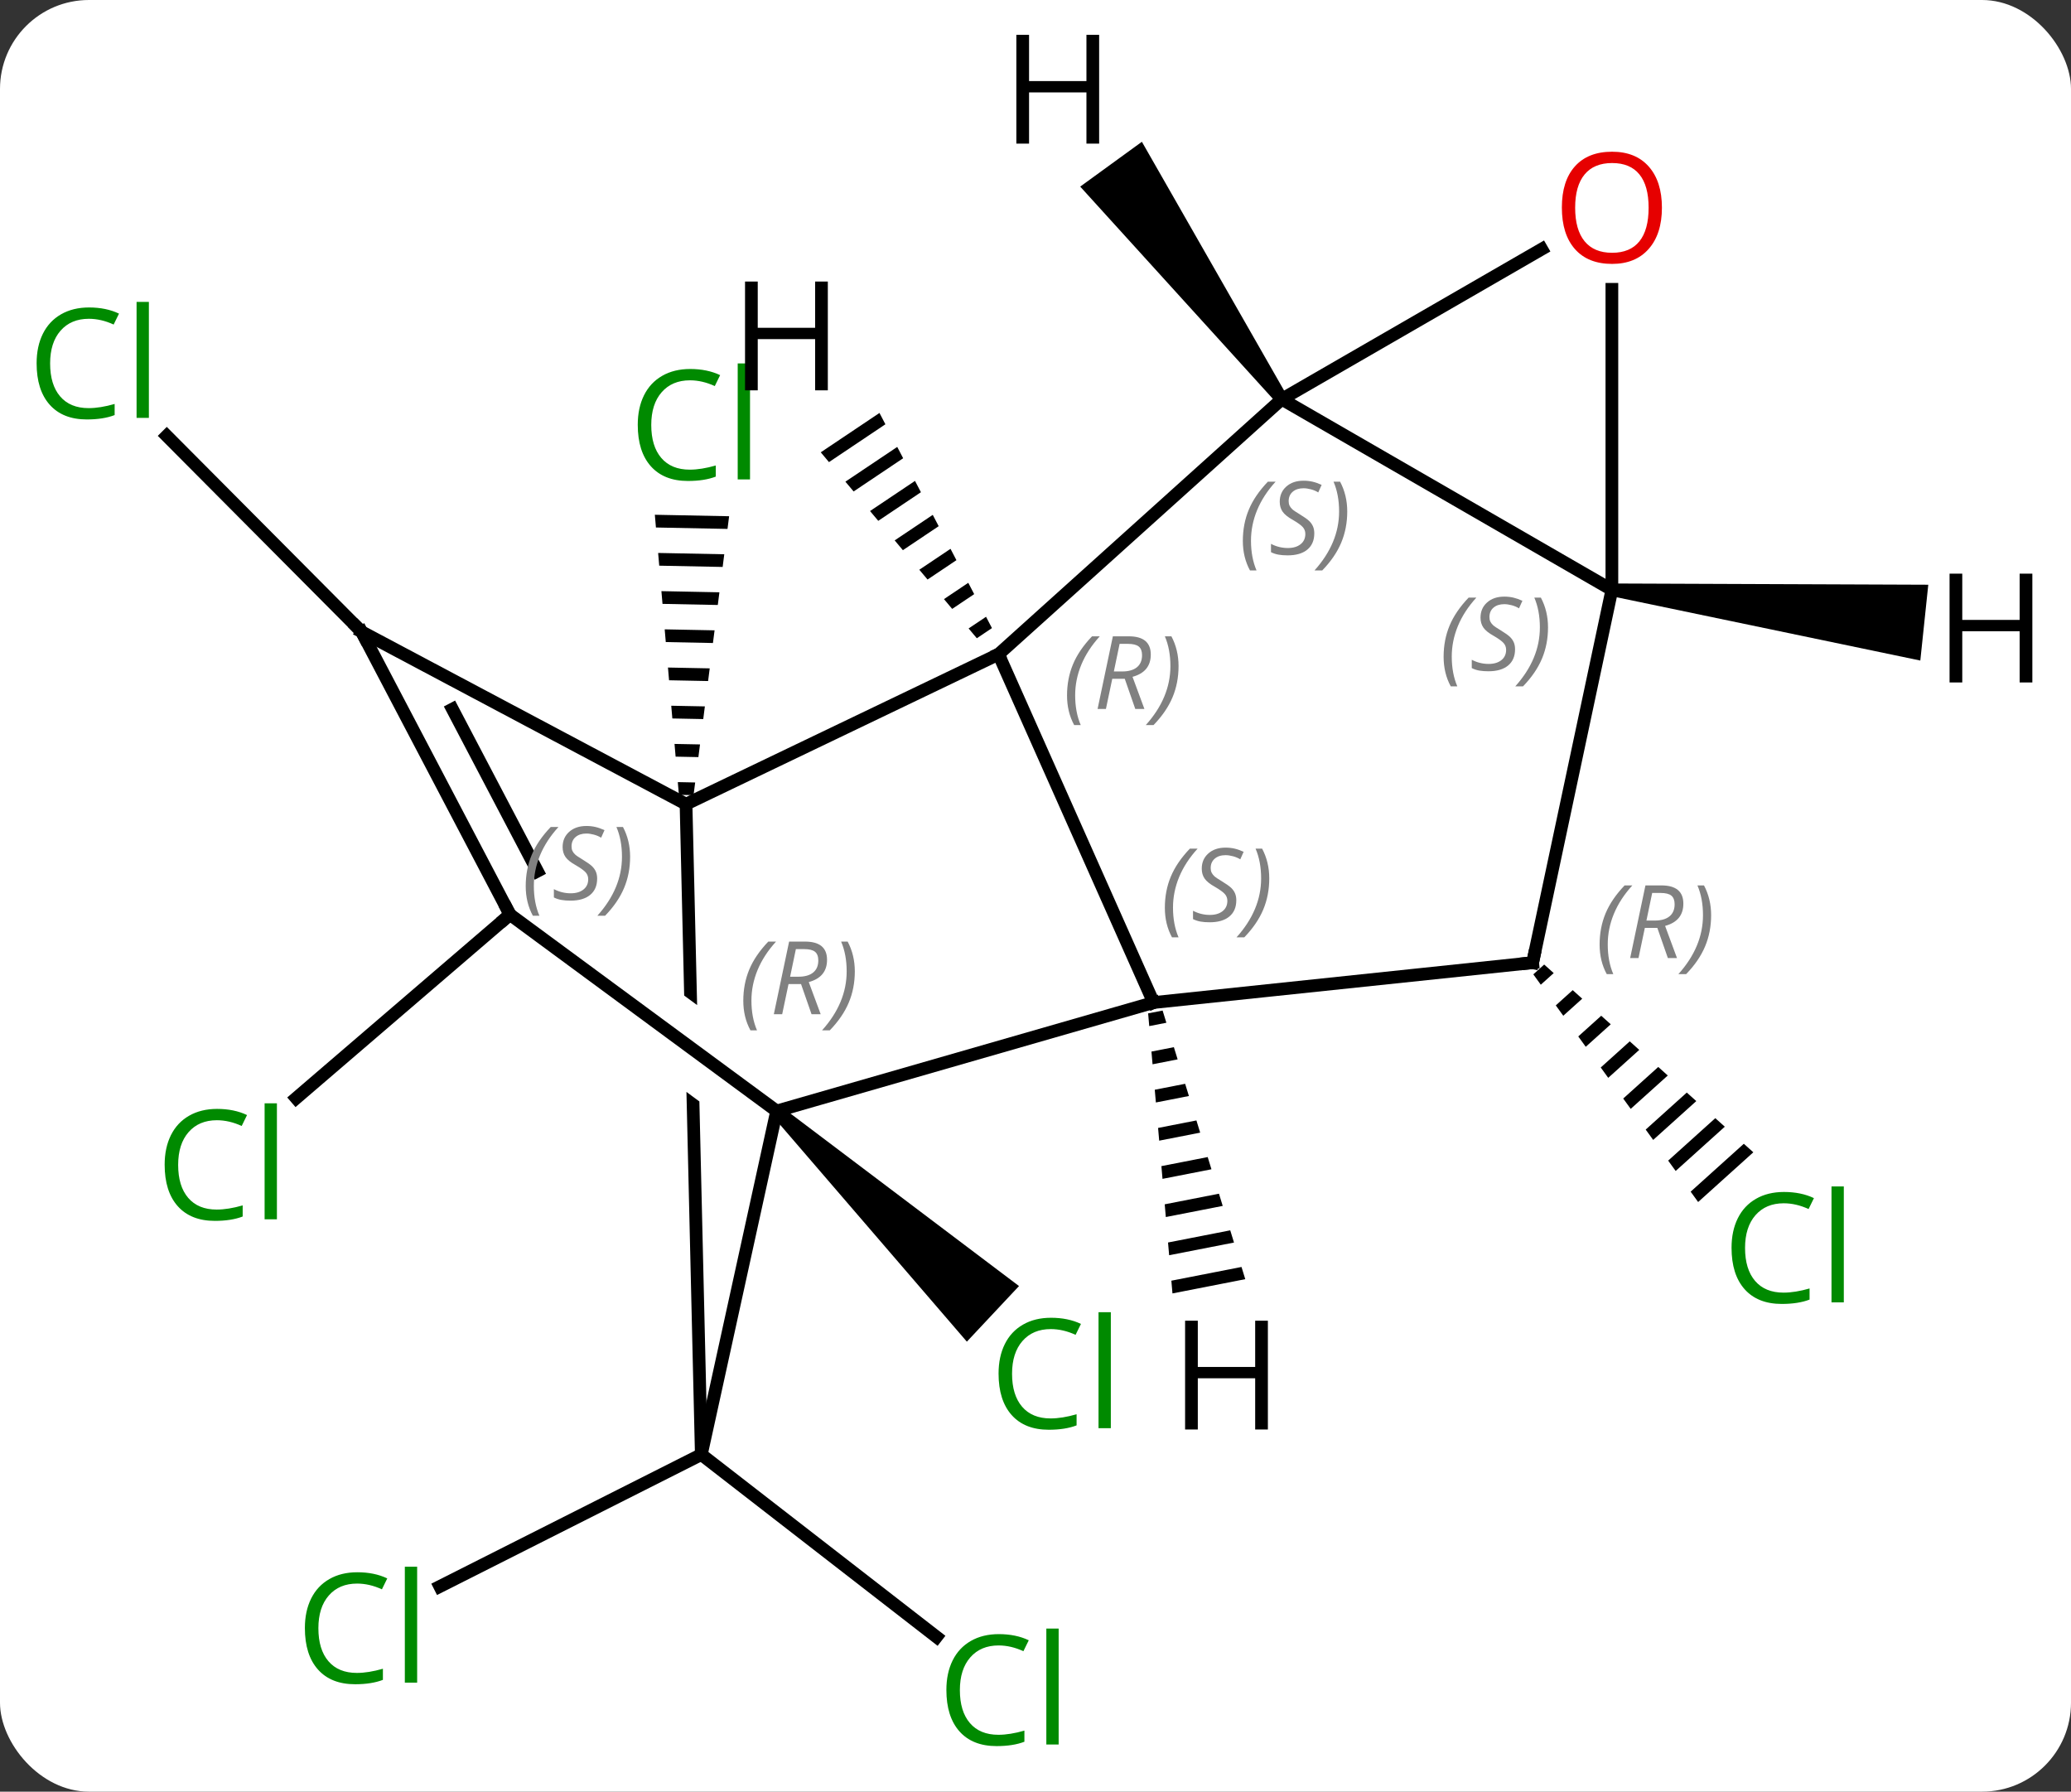 <svg width="163" viewBox="0 0 163 141" style="fill-opacity:1; color-rendering:auto; color-interpolation:auto; text-rendering:auto; stroke:black; stroke-linecap:square; stroke-miterlimit:10; shape-rendering:auto; stroke-opacity:1; fill:black; stroke-dasharray:none; font-weight:normal; stroke-width:1; font-family:'Open Sans'; font-style:normal; stroke-linejoin:miter; font-size:12; stroke-dashoffset:0; image-rendering:auto;" height="141" class="cas-substance-image" xmlns:xlink="http://www.w3.org/1999/xlink" xmlns="http://www.w3.org/2000/svg"><rect x="0" y="0" width="163" height="141" fill="#333333" stroke="none"/><svg class="cas-substance-single-component"><rect y="0" x="0" width="163" stroke="none" ry="7" rx="7" height="141" fill="white" class="cas-substance-group"/><svg y="0" x="0" width="163" viewBox="0 0 163 141" style="fill:black;" height="141" class="cas-substance-single-component-image"><svg><g><clipPath id="clipPath_38de7206b48d44b483a82b2933ded5151" clipPathUnits="userSpaceOnUse"><path d="M-43.102 -2.666 L-16.076 17.245 L-19.634 22.076 L-46.66 2.165 L-43.102 -2.666 ZM-8.099 -10.936 L-48.088 -9.996 L-46.708 48.688 L-6.719 47.748 L-8.099 -10.936 Z"/></clipPath><g transform="translate(82,70)" style="text-rendering:geometricPrecision; color-rendering:optimizeQuality; color-interpolation:linearRGB; stroke-linecap:butt; image-rendering:optimizeQuality;"><path style="stroke:none;" d="M-30.46 -29.489 L-30.374 -28.487 L-30.374 -28.487 L-24.741 -28.375 L-24.741 -28.375 L-24.614 -29.373 L-24.614 -29.373 L-30.46 -29.489 ZM-30.201 -26.483 L-30.115 -25.482 L-30.115 -25.482 L-25.123 -25.382 L-25.123 -25.382 L-24.996 -26.38 L-24.996 -26.38 L-30.201 -26.483 ZM-29.943 -23.478 L-29.857 -22.476 L-29.857 -22.476 L-25.505 -22.389 L-25.505 -22.389 L-25.378 -23.387 L-25.378 -23.387 L-29.943 -23.478 ZM-29.685 -20.472 L-29.599 -19.47 L-29.599 -19.47 L-25.887 -19.396 L-25.887 -19.396 L-25.759 -20.394 L-25.759 -20.394 L-29.685 -20.472 ZM-29.427 -17.466 L-29.341 -16.464 L-29.341 -16.464 L-26.268 -16.403 L-26.268 -16.403 L-26.141 -17.401 L-26.141 -17.401 L-29.427 -17.466 ZM-29.169 -14.46 L-29.083 -13.458 L-29.083 -13.458 L-26.65 -13.41 L-26.65 -13.41 L-26.523 -14.408 L-26.523 -14.408 L-29.169 -14.46 ZM-28.911 -11.454 L-28.825 -10.453 L-28.825 -10.453 L-27.032 -10.417 L-27.032 -10.417 L-26.905 -11.415 L-26.905 -11.415 L-28.911 -11.454 ZM-28.653 -8.449 L-28.567 -7.447 L-28.567 -7.447 L-27.414 -7.424 L-27.414 -7.424 L-27.286 -8.421 L-27.286 -8.421 L-28.653 -8.449 Z"/><path style="stroke:none;" d="M-21.216 17.801 L-20.532 17.071 L-1.798 31.21 L-5.902 35.587 Z"/><path style="stroke:none;" d="M39.537 5.908 L38.681 6.68 L39.27 7.495 L40.286 6.58 L39.537 5.908 ZM41.782 7.923 L40.45 9.123 L41.039 9.938 L42.53 8.595 L42.53 8.595 L41.782 7.923 ZM44.026 9.938 L42.219 11.566 L42.219 11.566 L42.808 12.381 L44.775 10.61 L44.026 9.938 ZM46.271 11.953 L43.988 14.01 L43.988 14.01 L44.577 14.824 L44.577 14.824 L47.019 12.625 L46.271 11.953 ZM48.515 13.968 L45.757 16.453 L46.346 17.267 L49.264 14.64 L48.515 13.968 ZM50.76 15.983 L47.526 18.896 L47.526 18.896 L48.115 19.71 L48.115 19.71 L51.508 16.654 L51.508 16.654 L50.76 15.983 ZM53.004 17.998 L49.295 21.339 L49.295 21.339 L49.885 22.153 L53.752 18.669 L53.004 17.998 ZM55.249 20.013 L51.064 23.782 L51.064 23.782 L51.654 24.597 L51.654 24.597 L55.997 20.684 L55.997 20.684 L55.249 20.013 Z"/><line y2="44.469" y1="58.823" x2="-26.802" x1="-8.292" style="fill:none;"/><line y2="44.469" y1="54.854" x2="-26.802" x1="-47.383" style="fill:none;"/><line y2="-20.283" y1="-35.697" x2="-53.541" x1="-68.875" style="fill:none;"/><line y2="1.974" y1="16.422" x2="-41.862" x1="-58.688" style="fill:none;"/><line y2="8.898" y1="-18.51" x2="8.79" x1="-3.411" style="fill:none;"/><line y2="-38.583" y1="-18.51" x2="18.882" x1="-3.411" style="fill:none;"/><line y2="-6.717" y1="-18.51" x2="-28.005" x1="-3.411" style="fill:none;"/><line y2="17.436" y1="8.898" x2="-20.874" x1="8.79" style="fill:none;"/><line y2="5.76" y1="8.898" x2="38.628" x1="8.79" style="fill:none;"/><line y2="-23.583" y1="-38.583" x2="44.865" x1="18.882" style="fill:none;"/><line y2="-50.394" y1="-38.583" x2="39.342" x1="18.882" style="fill:none;"/><line y2="44.469" y1="-6.717" x2="-26.802" x1="-28.005" style="fill:none; clip-path:url(#clipPath_38de7206b48d44b483a82b2933ded5151);"/><line y2="-20.283" y1="-6.717" x2="-53.541" x1="-28.005" style="fill:none;"/><line y2="44.469" y1="17.436" x2="-26.802" x1="-20.874" style="fill:none;"/><line y2="1.974" y1="17.436" x2="-41.862" x1="-20.874" style="fill:none;"/><line y2="-23.583" y1="5.76" x2="44.865" x1="38.628" style="fill:none;"/><line y2="-47.231" y1="-23.583" x2="44.865" x1="44.865" style="fill:none;"/><line y2="1.974" y1="-20.283" x2="-41.862" x1="-53.541" style="fill:none;"/><line y2="-1.442" y1="-14.192" x2="-39.702" x1="-46.392" style="fill:none;"/><path style="stroke:none;" d="M-12.78 -37.501 L-17.401 -34.403 L-17.401 -34.403 L-16.755 -33.633 L-16.755 -33.633 L-12.314 -36.61 L-12.314 -36.61 L-12.78 -37.501 ZM-11.382 -34.828 L-15.462 -32.093 L-15.462 -32.093 L-14.815 -31.323 L-14.815 -31.323 L-10.916 -33.937 L-11.382 -34.828 ZM-9.984 -32.154 L-13.523 -29.782 L-13.523 -29.782 L-12.876 -29.012 L-12.876 -29.012 L-9.518 -31.263 L-9.518 -31.263 L-9.984 -32.154 ZM-8.586 -29.481 L-11.583 -27.472 L-10.937 -26.702 L-10.937 -26.702 L-8.12 -28.59 L-8.12 -28.59 L-8.586 -29.481 ZM-7.189 -26.808 L-9.644 -25.162 L-9.644 -25.162 L-8.997 -24.392 L-8.997 -24.392 L-6.723 -25.916 L-6.723 -25.916 L-7.189 -26.808 ZM-5.791 -24.134 L-7.704 -22.851 L-7.704 -22.851 L-7.058 -22.081 L-7.058 -22.081 L-5.325 -23.243 L-5.325 -23.243 L-5.791 -24.134 ZM-4.393 -21.461 L-5.765 -20.541 L-5.765 -20.541 L-5.118 -19.771 L-5.118 -19.771 L-3.927 -20.57 L-3.927 -20.57 L-4.393 -21.461 Z"/><path style="stroke:none;" d="M9.504 9.528 L8.365 9.751 L8.365 9.751 L8.452 10.752 L8.452 10.752 L9.8 10.489 L9.8 10.489 L9.504 9.528 ZM10.391 12.411 L8.626 12.756 L8.626 12.756 L8.713 13.758 L8.713 13.758 L10.687 13.371 L10.687 13.371 L10.391 12.411 ZM11.278 15.293 L8.887 15.761 L8.887 15.761 L8.974 16.763 L8.974 16.763 L11.574 16.254 L11.574 16.254 L11.278 15.293 ZM12.165 18.176 L9.148 18.767 L9.148 18.767 L9.235 19.769 L9.235 19.769 L12.461 19.137 L12.461 19.137 L12.165 18.176 ZM13.053 21.059 L9.409 21.772 L9.409 21.772 L9.496 22.774 L9.496 22.774 L13.348 22.02 L13.348 22.02 L13.053 21.059 ZM13.94 23.942 L9.67 24.778 L9.757 25.779 L9.757 25.779 L14.235 24.903 L14.235 24.903 L13.94 23.942 ZM14.827 26.825 L9.931 27.783 L9.931 27.783 L10.018 28.785 L10.018 28.785 L15.123 27.786 L15.123 27.786 L14.827 26.825 ZM15.714 29.708 L10.193 30.788 L10.193 30.788 L10.28 31.79 L10.28 31.79 L16.01 30.669 L16.01 30.669 L15.714 29.708 Z"/><path style="stroke:none;" d="M19.287 -38.877 L18.477 -38.289 L3.019 -55.315 L7.873 -58.842 Z"/><path style="stroke:none;" d="M44.813 -23.086 L44.917 -24.08 L69.767 -23.983 L69.14 -18.016 Z"/></g><g transform="translate(82,70)" style="fill:rgb(0,138,0); text-rendering:geometricPrecision; color-rendering:optimizeQuality; image-rendering:optimizeQuality; font-family:'Open Sans'; stroke:rgb(0,138,0); color-interpolation:linearRGB;"><path style="stroke:none;" d="M-27.696 -40.07 Q-29.102 -40.07 -29.922 -39.133 Q-30.742 -38.195 -30.742 -36.555 Q-30.742 -34.883 -29.953 -33.961 Q-29.164 -33.039 -27.711 -33.039 Q-26.805 -33.039 -25.664 -33.367 L-25.664 -32.492 Q-26.555 -32.148 -27.852 -32.148 Q-29.742 -32.148 -30.774 -33.305 Q-31.805 -34.461 -31.805 -36.57 Q-31.805 -37.898 -31.313 -38.891 Q-30.821 -39.883 -29.883 -40.422 Q-28.946 -40.961 -27.68 -40.961 Q-26.336 -40.961 -25.321 -40.477 L-25.742 -39.617 Q-26.727 -40.07 -27.696 -40.07 ZM-22.969 -32.273 L-23.938 -32.273 L-23.938 -41.398 L-22.969 -41.398 L-22.969 -32.273 Z"/><path style="stroke:none;" d="M0.702 34.597 Q-0.704 34.597 -1.524 35.534 Q-2.345 36.472 -2.345 38.112 Q-2.345 39.784 -1.555 40.706 Q-0.766 41.628 0.687 41.628 Q1.593 41.628 2.734 41.3 L2.734 42.175 Q1.843 42.519 0.546 42.519 Q-1.345 42.519 -2.376 41.362 Q-3.407 40.206 -3.407 38.097 Q-3.407 36.769 -2.915 35.776 Q-2.423 34.784 -1.485 34.245 Q-0.548 33.706 0.718 33.706 Q2.062 33.706 3.077 34.19 L2.655 35.05 Q1.671 34.597 0.702 34.597 ZM5.429 42.394 L4.46 42.394 L4.46 33.269 L5.429 33.269 L5.429 42.394 Z"/><path style="stroke:none;" d="M58.392 24.697 Q56.986 24.697 56.166 25.634 Q55.346 26.572 55.346 28.212 Q55.346 29.884 56.135 30.806 Q56.924 31.728 58.377 31.728 Q59.283 31.728 60.424 31.4 L60.424 32.275 Q59.533 32.618 58.236 32.618 Q56.346 32.618 55.314 31.462 Q54.283 30.306 54.283 28.197 Q54.283 26.869 54.775 25.876 Q55.267 24.884 56.205 24.345 Q57.142 23.806 58.408 23.806 Q59.752 23.806 60.767 24.29 L60.346 25.15 Q59.361 24.697 58.392 24.697 ZM63.119 32.493 L62.15 32.493 L62.15 23.369 L63.119 23.369 L63.119 32.493 Z"/><path style="stroke:none;" d="M-3.405 59.494 Q-4.811 59.494 -5.631 60.431 Q-6.452 61.369 -6.452 63.009 Q-6.452 64.681 -5.662 65.603 Q-4.873 66.525 -3.42 66.525 Q-2.514 66.525 -1.373 66.197 L-1.373 67.072 Q-2.264 67.415 -3.561 67.415 Q-5.452 67.415 -6.483 66.259 Q-7.514 65.103 -7.514 62.994 Q-7.514 61.666 -7.022 60.673 Q-6.53 59.681 -5.592 59.142 Q-4.655 58.603 -3.389 58.603 Q-2.045 58.603 -1.03 59.087 L-1.452 59.947 Q-2.436 59.494 -3.405 59.494 ZM1.322 67.29 L0.353 67.29 L0.353 58.166 L1.322 58.166 L1.322 67.29 Z"/><path style="stroke:none;" d="M-53.895 54.625 Q-55.301 54.625 -56.121 55.562 Q-56.941 56.5 -56.941 58.14 Q-56.941 59.812 -56.152 60.734 Q-55.363 61.656 -53.91 61.656 Q-53.004 61.656 -51.863 61.328 L-51.863 62.203 Q-52.754 62.547 -54.051 62.547 Q-55.941 62.547 -56.973 61.39 Q-58.004 60.234 -58.004 58.125 Q-58.004 56.797 -57.512 55.804 Q-57.02 54.812 -56.082 54.273 Q-55.145 53.734 -53.879 53.734 Q-52.535 53.734 -51.52 54.218 L-51.941 55.078 Q-52.926 54.625 -53.895 54.625 ZM-49.168 62.422 L-50.137 62.422 L-50.137 53.297 L-49.168 53.297 L-49.168 62.422 Z"/><path style="stroke:none;" d="M-75.009 -44.912 Q-76.415 -44.912 -77.235 -43.975 Q-78.055 -43.037 -78.055 -41.397 Q-78.055 -39.725 -77.266 -38.803 Q-76.477 -37.881 -75.024 -37.881 Q-74.118 -37.881 -72.977 -38.209 L-72.977 -37.334 Q-73.868 -36.99 -75.165 -36.99 Q-77.055 -36.99 -78.087 -38.147 Q-79.118 -39.303 -79.118 -41.412 Q-79.118 -42.74 -78.626 -43.733 Q-78.134 -44.725 -77.196 -45.264 Q-76.259 -45.803 -74.993 -45.803 Q-73.649 -45.803 -72.634 -45.319 L-73.055 -44.459 Q-74.04 -44.912 -75.009 -44.912 ZM-70.282 -37.115 L-71.251 -37.115 L-71.251 -46.24 L-70.282 -46.24 L-70.282 -37.115 Z"/><path style="stroke:none;" d="M-64.932 18.16 Q-66.338 18.16 -67.158 19.097 Q-67.978 20.035 -67.978 21.675 Q-67.978 23.347 -67.189 24.269 Q-66.4 25.191 -64.947 25.191 Q-64.041 25.191 -62.9 24.863 L-62.9 25.738 Q-63.791 26.081 -65.088 26.081 Q-66.978 26.081 -68.01 24.925 Q-69.041 23.769 -69.041 21.66 Q-69.041 20.331 -68.549 19.339 Q-68.057 18.347 -67.119 17.808 Q-66.182 17.269 -64.916 17.269 Q-63.572 17.269 -62.557 17.753 L-62.978 18.613 Q-63.963 18.16 -64.932 18.16 ZM-60.205 25.956 L-61.174 25.956 L-61.174 16.831 L-60.205 16.831 L-60.205 25.956 Z"/></g><g transform="translate(82,70)" style="font-size:8.4px; fill:gray; text-rendering:geometricPrecision; image-rendering:optimizeQuality; color-rendering:optimizeQuality; font-family:'Open Sans'; font-style:italic; stroke:gray; color-interpolation:linearRGB;"><path style="stroke:none;" d="M1.982 -15.267 Q1.982 -16.595 2.45 -17.72 Q2.919 -18.845 3.95 -19.923 L4.56 -19.923 Q3.591 -18.86 3.107 -17.689 Q2.622 -16.517 2.622 -15.282 Q2.622 -13.954 3.06 -12.938 L2.544 -12.938 Q1.982 -13.97 1.982 -15.267 ZM5.542 -16.579 L5.042 -14.204 L4.386 -14.204 L5.589 -19.923 L6.839 -19.923 Q8.573 -19.923 8.573 -18.485 Q8.573 -17.126 7.136 -16.735 L8.073 -14.204 L7.354 -14.204 L6.526 -16.579 L5.542 -16.579 ZM6.12 -19.329 Q5.729 -17.407 5.667 -17.157 L6.323 -17.157 Q7.073 -17.157 7.479 -17.485 Q7.886 -17.814 7.886 -18.439 Q7.886 -18.907 7.628 -19.118 Q7.37 -19.329 6.776 -19.329 L6.12 -19.329 ZM10.759 -17.579 Q10.759 -16.251 10.283 -15.118 Q9.806 -13.985 8.79 -12.938 L8.181 -12.938 Q10.118 -15.095 10.118 -17.579 Q10.118 -18.907 9.681 -19.923 L10.197 -19.923 Q10.759 -18.86 10.759 -17.579 Z"/><path style="stroke:none;" d="M9.681 1.441 Q9.681 0.113 10.15 -1.012 Q10.619 -2.137 11.65 -3.215 L12.26 -3.215 Q11.291 -2.153 10.806 -0.981 Q10.322 0.191 10.322 1.425 Q10.322 2.753 10.76 3.769 L10.244 3.769 Q9.681 2.738 9.681 1.441 ZM15.304 0.847 Q15.304 1.675 14.757 2.128 Q14.21 2.582 13.21 2.582 Q12.804 2.582 12.492 2.527 Q12.179 2.472 11.898 2.332 L11.898 1.675 Q12.523 2.003 13.226 2.003 Q13.851 2.003 14.226 1.706 Q14.601 1.41 14.601 0.894 Q14.601 0.582 14.398 0.355 Q14.195 0.128 13.632 -0.2 Q13.038 -0.528 12.812 -0.856 Q12.585 -1.184 12.585 -1.637 Q12.585 -2.372 13.101 -2.833 Q13.617 -3.293 14.46 -3.293 Q14.835 -3.293 15.171 -3.215 Q15.507 -3.137 15.882 -2.965 L15.617 -2.372 Q15.367 -2.528 15.046 -2.614 Q14.726 -2.7 14.46 -2.7 Q13.929 -2.7 13.609 -2.426 Q13.288 -2.153 13.288 -1.684 Q13.288 -1.481 13.359 -1.333 Q13.429 -1.184 13.57 -1.051 Q13.71 -0.918 14.132 -0.668 Q14.695 -0.325 14.898 -0.13 Q15.101 0.066 15.202 0.3 Q15.304 0.535 15.304 0.847 ZM17.898 -0.872 Q17.898 0.457 17.422 1.589 Q16.945 2.722 15.93 3.769 L15.32 3.769 Q17.258 1.613 17.258 -0.872 Q17.258 -2.2 16.82 -3.215 L17.336 -3.215 Q17.898 -2.153 17.898 -0.872 Z"/><path style="stroke:none;" d="M15.819 -27.435 Q15.819 -28.763 16.288 -29.888 Q16.756 -31.013 17.788 -32.091 L18.397 -32.091 Q17.428 -31.028 16.944 -29.857 Q16.46 -28.685 16.46 -27.45 Q16.46 -26.122 16.897 -25.107 L16.381 -25.107 Q15.819 -26.138 15.819 -27.435 ZM21.442 -28.028 Q21.442 -27.2 20.895 -26.747 Q20.348 -26.294 19.348 -26.294 Q18.942 -26.294 18.629 -26.349 Q18.317 -26.403 18.035 -26.544 L18.035 -27.2 Q18.66 -26.872 19.363 -26.872 Q19.988 -26.872 20.363 -27.169 Q20.738 -27.466 20.738 -27.982 Q20.738 -28.294 20.535 -28.521 Q20.332 -28.747 19.77 -29.075 Q19.176 -29.403 18.949 -29.732 Q18.723 -30.06 18.723 -30.513 Q18.723 -31.247 19.238 -31.708 Q19.754 -32.169 20.598 -32.169 Q20.973 -32.169 21.309 -32.091 Q21.645 -32.013 22.02 -31.841 L21.754 -31.247 Q21.504 -31.403 21.184 -31.489 Q20.863 -31.575 20.598 -31.575 Q20.067 -31.575 19.746 -31.302 Q19.426 -31.028 19.426 -30.56 Q19.426 -30.357 19.496 -30.208 Q19.567 -30.06 19.707 -29.927 Q19.848 -29.794 20.27 -29.544 Q20.832 -29.2 21.035 -29.005 Q21.238 -28.81 21.34 -28.575 Q21.442 -28.341 21.442 -28.028 ZM24.036 -29.747 Q24.036 -28.419 23.559 -27.286 Q23.083 -26.153 22.067 -25.107 L21.458 -25.107 Q23.395 -27.263 23.395 -29.747 Q23.395 -31.075 22.958 -32.091 L23.474 -32.091 Q24.036 -31.028 24.036 -29.747 Z"/><path style="stroke:none;" d="M-40.623 -0.262 Q-40.623 -1.59 -40.154 -2.715 Q-39.686 -3.84 -38.654 -4.918 L-38.045 -4.918 Q-39.014 -3.855 -39.498 -2.683 Q-39.983 -1.512 -39.983 -0.277 Q-39.983 1.051 -39.545 2.067 L-40.061 2.067 Q-40.623 1.035 -40.623 -0.262 ZM-35.001 -0.855 Q-35.001 -0.027 -35.547 0.426 Q-36.094 0.879 -37.094 0.879 Q-37.501 0.879 -37.813 0.824 Q-38.126 0.77 -38.407 0.629 L-38.407 -0.027 Q-37.782 0.301 -37.079 0.301 Q-36.454 0.301 -36.079 0.004 Q-35.704 -0.293 -35.704 -0.808 Q-35.704 -1.121 -35.907 -1.348 Q-36.11 -1.574 -36.672 -1.902 Q-37.266 -2.23 -37.493 -2.558 Q-37.719 -2.887 -37.719 -3.34 Q-37.719 -4.074 -37.204 -4.535 Q-36.688 -4.996 -35.844 -4.996 Q-35.469 -4.996 -35.133 -4.918 Q-34.797 -4.84 -34.422 -4.668 L-34.688 -4.074 Q-34.938 -4.23 -35.258 -4.316 Q-35.579 -4.402 -35.844 -4.402 Q-36.376 -4.402 -36.696 -4.129 Q-37.016 -3.855 -37.016 -3.387 Q-37.016 -3.183 -36.946 -3.035 Q-36.876 -2.887 -36.735 -2.754 Q-36.594 -2.621 -36.172 -2.371 Q-35.61 -2.027 -35.407 -1.832 Q-35.204 -1.637 -35.102 -1.402 Q-35.001 -1.168 -35.001 -0.855 ZM-32.406 -2.574 Q-32.406 -1.246 -32.883 -0.113 Q-33.359 1.02 -34.375 2.067 L-34.984 2.067 Q-33.047 -0.09 -33.047 -2.574 Q-33.047 -3.902 -33.484 -4.918 L-32.969 -4.918 Q-32.406 -3.855 -32.406 -2.574 Z"/><path style="stroke:none;" d="M-23.498 8.757 Q-23.498 7.429 -23.03 6.304 Q-22.561 5.179 -21.53 4.101 L-20.92 4.101 Q-21.889 5.163 -22.373 6.335 Q-22.858 7.507 -22.858 8.741 Q-22.858 10.069 -22.42 11.085 L-22.936 11.085 Q-23.498 10.054 -23.498 8.757 ZM-19.938 7.444 L-20.438 9.819 L-21.095 9.819 L-19.892 4.101 L-18.642 4.101 Q-16.907 4.101 -16.907 5.538 Q-16.907 6.897 -18.345 7.288 L-17.407 9.819 L-18.126 9.819 L-18.954 7.444 L-19.938 7.444 ZM-19.36 4.694 Q-19.751 6.616 -19.813 6.866 L-19.157 6.866 Q-18.407 6.866 -18.001 6.538 Q-17.595 6.21 -17.595 5.585 Q-17.595 5.116 -17.852 4.905 Q-18.11 4.694 -18.704 4.694 L-19.36 4.694 ZM-14.721 6.444 Q-14.721 7.772 -15.198 8.905 Q-15.674 10.038 -16.69 11.085 L-17.299 11.085 Q-15.362 8.929 -15.362 6.444 Q-15.362 5.116 -15.799 4.101 L-15.284 4.101 Q-14.721 5.163 -14.721 6.444 Z"/></g><g transform="translate(82,70)" style="stroke-linecap:butt; font-size:8.4px; text-rendering:geometricPrecision; image-rendering:optimizeQuality; color-rendering:optimizeQuality; font-family:'Open Sans'; font-style:italic; color-interpolation:linearRGB; stroke-miterlimit:5;"><path style="fill:none;" d="M38.131 5.812 L38.628 5.76 L38.732 5.271"/><path style="fill:gray; stroke:none;" d="M43.899 4.336 Q43.899 3.008 44.367 1.883 Q44.836 0.758 45.867 -0.32 L46.477 -0.32 Q45.508 0.742 45.024 1.914 Q44.539 3.086 44.539 4.321 Q44.539 5.649 44.977 6.664 L44.461 6.664 Q43.899 5.633 43.899 4.336 ZM47.459 3.024 L46.959 5.399 L46.303 5.399 L47.506 -0.32 L48.756 -0.32 Q50.49 -0.32 50.49 1.117 Q50.49 2.477 49.053 2.867 L49.99 5.399 L49.271 5.399 L48.443 3.024 L47.459 3.024 ZM48.037 0.274 Q47.646 2.196 47.584 2.446 L48.24 2.446 Q48.99 2.446 49.396 2.117 Q49.803 1.789 49.803 1.164 Q49.803 0.696 49.545 0.485 Q49.287 0.274 48.693 0.274 L48.037 0.274 ZM52.676 2.024 Q52.676 3.352 52.199 4.485 Q51.723 5.617 50.707 6.664 L50.098 6.664 Q52.035 4.508 52.035 2.024 Q52.035 0.696 51.598 -0.32 L52.114 -0.32 Q52.676 0.742 52.676 2.024 Z"/><path style="fill:gray; stroke:none;" d="M31.621 -18.312 Q31.621 -19.64 32.09 -20.765 Q32.559 -21.89 33.59 -22.969 L34.199 -22.969 Q33.23 -21.906 32.746 -20.734 Q32.262 -19.562 32.262 -18.328 Q32.262 -17 32.699 -15.984 L32.184 -15.984 Q31.621 -17.015 31.621 -18.312 ZM37.244 -18.906 Q37.244 -18.078 36.697 -17.625 Q36.15 -17.172 35.15 -17.172 Q34.744 -17.172 34.431 -17.226 Q34.119 -17.281 33.837 -17.422 L33.837 -18.078 Q34.462 -17.75 35.166 -17.75 Q35.791 -17.75 36.166 -18.047 Q36.541 -18.344 36.541 -18.859 Q36.541 -19.172 36.337 -19.398 Q36.134 -19.625 35.572 -19.953 Q34.978 -20.281 34.752 -20.609 Q34.525 -20.937 34.525 -21.39 Q34.525 -22.125 35.041 -22.586 Q35.556 -23.047 36.4 -23.047 Q36.775 -23.047 37.111 -22.969 Q37.447 -22.89 37.822 -22.719 L37.556 -22.125 Q37.306 -22.281 36.986 -22.367 Q36.666 -22.453 36.4 -22.453 Q35.869 -22.453 35.548 -22.18 Q35.228 -21.906 35.228 -21.437 Q35.228 -21.234 35.298 -21.086 Q35.369 -20.937 35.509 -20.805 Q35.65 -20.672 36.072 -20.422 Q36.634 -20.078 36.837 -19.883 Q37.041 -19.687 37.142 -19.453 Q37.244 -19.219 37.244 -18.906 ZM39.838 -20.625 Q39.838 -19.297 39.362 -18.164 Q38.885 -17.031 37.869 -15.984 L37.26 -15.984 Q39.197 -18.14 39.197 -20.625 Q39.197 -21.953 38.76 -22.969 L39.276 -22.969 Q39.838 -21.906 39.838 -20.625 Z"/></g><g transform="translate(82,70)" style="stroke-linecap:butt; fill:rgb(230,0,0); text-rendering:geometricPrecision; color-rendering:optimizeQuality; image-rendering:optimizeQuality; font-family:'Open Sans'; stroke:rgb(230,0,0); color-interpolation:linearRGB; stroke-miterlimit:5;"><path style="stroke:none;" d="M48.803 -53.653 Q48.803 -51.591 47.763 -50.411 Q46.724 -49.231 44.881 -49.231 Q42.99 -49.231 41.959 -50.395 Q40.928 -51.56 40.928 -53.669 Q40.928 -55.763 41.959 -56.911 Q42.99 -58.06 44.881 -58.06 Q46.74 -58.06 47.771 -56.888 Q48.803 -55.716 48.803 -53.653 ZM41.974 -53.653 Q41.974 -51.919 42.717 -51.013 Q43.459 -50.106 44.881 -50.106 Q46.303 -50.106 47.029 -51.005 Q47.756 -51.903 47.756 -53.653 Q47.756 -55.388 47.029 -56.278 Q46.303 -57.169 44.881 -57.169 Q43.459 -57.169 42.717 -56.27 Q41.974 -55.372 41.974 -53.653 Z"/><path style="fill:none; stroke:black;" d="M-53.309 -19.84 L-53.541 -20.283 L-53.894 -20.637"/><path style="fill:none; stroke:black;" d="M-42.094 1.531 L-41.862 1.974 L-42.241 2.3"/><path style="fill:black; stroke:none;" d="M-16.845 -39.281 L-17.845 -39.281 L-17.845 -43.312 L-22.361 -43.312 L-22.361 -39.281 L-23.361 -39.281 L-23.361 -47.843 L-22.361 -47.843 L-22.361 -44.203 L-17.845 -44.203 L-17.845 -47.843 L-16.845 -47.843 L-16.845 -39.281 Z"/><path style="fill:black; stroke:none;" d="M17.79 42.499 L16.79 42.499 L16.79 38.468 L12.274 38.468 L12.274 42.499 L11.274 42.499 L11.274 33.937 L12.274 33.937 L12.274 37.577 L16.79 37.577 L16.79 33.937 L17.79 33.937 L17.79 42.499 Z"/><path style="fill:black; stroke:none;" d="M4.509 -58.697 L3.509 -58.697 L3.509 -62.728 L-1.007 -62.728 L-1.007 -58.697 L-2.007 -58.697 L-2.007 -67.259 L-1.007 -67.259 L-1.007 -63.619 L3.509 -63.619 L3.509 -67.259 L4.509 -67.259 L4.509 -58.697 Z"/><path style="fill:black; stroke:none;" d="M77.958 -16.292 L76.958 -16.292 L76.958 -20.323 L72.442 -20.323 L72.442 -16.292 L71.442 -16.292 L71.442 -24.854 L72.442 -24.854 L72.442 -21.214 L76.958 -21.214 L76.958 -24.854 L77.958 -24.854 L77.958 -16.292 Z"/></g></g></svg></svg></svg></svg>